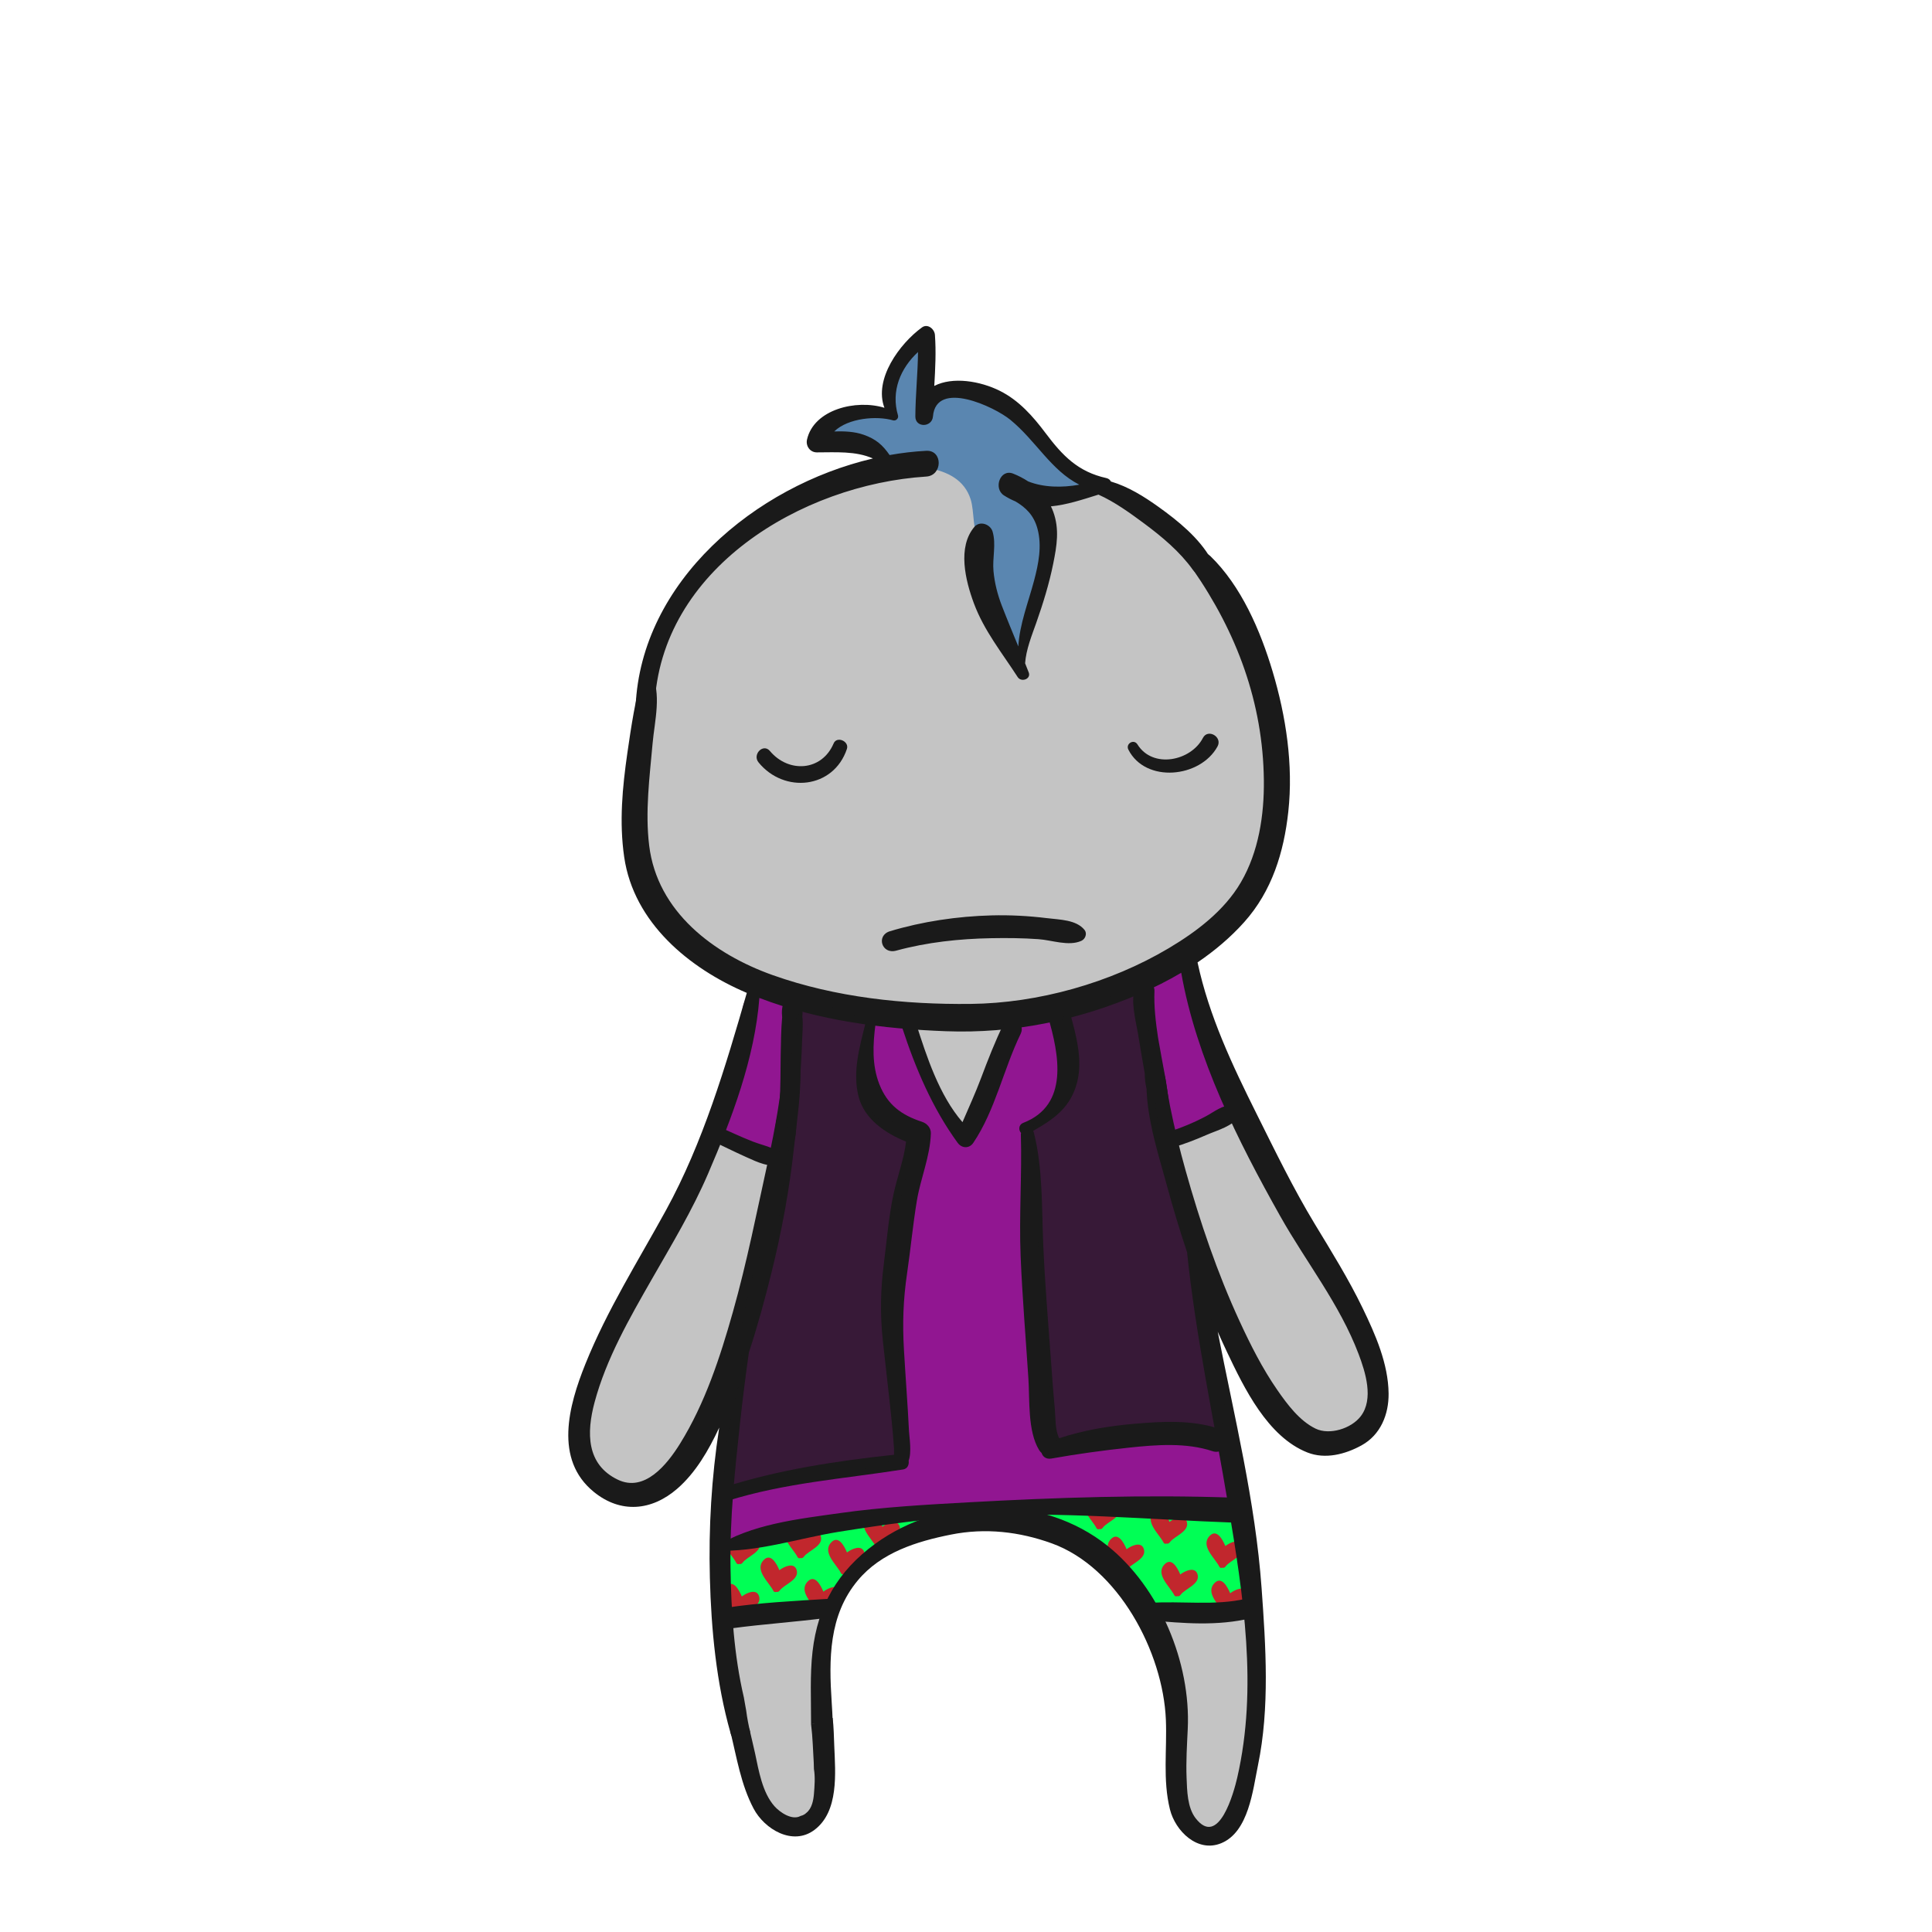<!DOCTYPE svg PUBLIC "-//W3C//DTD SVG 1.1//EN" "http://www.w3.org/Graphics/SVG/1.1/DTD/svg11.dtd"><svg version="1.1" id="Layer_1" xmlns="http://www.w3.org/2000/svg" xmlns:xlink="http://www.w3.org/1999/xlink" x="0px" y="0px" width="600px" height="600px" viewBox="0 0 600 600" enable-background="new 0 0 600 600" xml:space="preserve">
<path fill="#c4c4c4" d="M423.801,420.873c-3.123-7.451-7.406-14.242-11.883-20.92c-0.45-5.402-4.109-10.451-6.722-15.02
	c-3.103-5.428-6.061-10.932-9.16-16.355c-2.008-3.512-4.122-7.002-6.369-10.406c-0.726-1.404-1.466-2.801-2.231-4.188
	c-0.639-1.156-1.3-2.305-1.977-3.447c-1.476-7.727-4.284-15.164-7.242-22.449c-3.982-9.816-7.964-19.648-12.066-29.413
	c-0.281-0.67-0.655-1.23-1.091-1.694c8.987-5.386,17.46-11.864,24.782-19.078c1.072-1.056,2.045-2.162,2.967-3.292
	c0.111-0.267,0.226-0.531,0.325-0.807c1.227-3.325,2.337-6.708,3.101-10.173c1.571-7.154,2.25-14.434,2.172-21.758
	c-0.084-7.896-0.628-15.782-1.226-23.665c-1.823-4.474-4.151-8.715-7.062-12.489c-0.062-0.276-0.123-0.554-0.186-0.827
	c-1.564-7.039-4.754-13.344-9.145-19.003c-0.056-0.071-0.117-0.137-0.172-0.208c-2.382-8.318-10.63-14.582-16.632-20.457
	c-7.003-6.855-13.012-12.084-22.597-14.933c-4.52-1.344-9.216-2.105-13.947-2.625c-6.475-2.355-13.062-4.392-19.86-5.283
	c-6.486-2.721-13.351-4.15-20.609-2.809c-5.467,1.01-9.317,4.636-13.401,7.917c-0.292,0.096-0.584,0.192-0.875,0.289
	c-17.29,3.257-32.859,9.624-46.644,21.301c-6.962,5.897-12.92,13.156-17.393,21.1c-3.657,6.496-5.297,12.704-4.642,19.477
	c-1.574,4.415-2.755,9.008-3.465,13.748c-0.814,5.435-1.266,10.739-0.802,16.22c0.108,1.279,0.242,2.556,0.386,3.832
	c-1.83,1.036-3.233,2.718-3.632,5.045c-0.43,2.508-0.475,5.374,0.213,7.876c0.152,0.553,0.367,1.036,0.607,1.492
	c1.43,9.652,4.692,18.406,11.236,26.507c7.347,9.096,18.076,14.842,28.69,19.21c0.029,0.012,0.059,0.021,0.088,0.034
	c-1.368,0.86-2.382,2.319-2.494,4.378c-1.26,23.15-11.254,45.09-21.069,65.748c-3.721,7.83-7.92,15.43-11.858,23.164
	c-4.726,5.562-9.113,12.045-11.521,18.898c-0.37,1.057-0.744,2.119-1.105,3.189c-1.89,2.854-3.418,5.809-4.408,8.906
	c-4.625,10.516-7.223,23.104,0.622,31.096c5.346,5.445,14.127,4.84,20.079,0.922c6.616-4.354,10.705-11.771,14.03-18.732
	c3.462-7.25,6.529-14.717,9.364-22.326c-0.266,4.227-0.333,8.461-0.304,12.701c-0.825,0.812-1.383,1.956-1.44,3.434
	c-0.021,0.555-0.054,1.106-0.089,1.66c-1.322,1.071-2.226,2.727-2.209,4.34c0.041,3.852,0.214,7.693,1.275,11.414
	c0.036,0.125,0.092,0.229,0.134,0.346c-1.11,8.152-1.98,16.33-2.131,24.566c-0.069,3.785-0.267,10.729,1.221,16.338
	c-0.004,2.68,0.061,5.361,0.214,8.039c-2.464,23.736,0.102,50.547,17.639,66.23c4.001,2.695,11.005,0.191,11.8-4.799
	c1.661-10.43,1.964-20.826,1.845-31.367c-0.104-9.206-0.607-18.639,0.803-27.771c1.703-11.031,9.644-18.137,17.381-25.342
	c4.017-1.4,8.021-2.859,12.045-4.232c8.378-1.752,16.831-2.855,25.435-2.727c8.824,0.133,17.578,1.938,25.438,5.922
	c2.105,3.946,4.421,7.826,7.822,11.338c4.146,4.283,8.866,7.029,12.71,10.969c2.49,6.656,3.105,13.746,3.396,20.898
	c0.011,0.025,0.021,0.051,0.031,0.076c2.307,6.102,2.979,12.654,3.536,19.111c0.618,7.158,0.756,14.504,2.789,21.449
	c0.697,2.391,1.55,4.764,2.753,6.949c4.089,2.664,10.11,0.869,11.726-4.354c5.771-18.686,7.737-37.979,7.438-57.504
	c-0.301-19.527-4.116-38.236-7.354-57.389c-2.857-16.92-4.251-34.367-7.313-51.297c1.521,3.188,3.157,6.314,4.947,9.377
	c2.388,4.08,4.561,9.1,7.975,12.58l0.041,0.062c0.067,0.867,0.29,1.764,0.712,2.676c0.535,1.156,1.127,2.27,1.745,3.361
	c1.65,3.66,4.318,7.914,7.593,11.631c0.331,0.527,0.67,1.156,0.698,1.443c0.433,4.371,4.512,6.305,7.824,5.709
	c4.146,2.297,8.594,3.025,12.854,0.865c1.464-0.549,2.82-1.479,3.841-2.801C428.681,436.451,426.613,427.584,423.801,420.873z
	 M360.48,346.246c-0.004-0.553,0.016-1.105,0.002-1.658c0.062,0.049,0.134,0.082,0.196,0.127c0.034,0.525,0.095,1.059,0.163,1.596
	C360.725,346.285,360.601,346.27,360.48,346.246z M367.413,367.807c-0.74-1.881-1.55-3.738-2.396-5.586
	c0.257,0.266,0.506,0.533,0.747,0.807c0.543,1.488,1.104,2.973,1.688,4.441C367.436,367.582,367.428,367.695,367.413,367.807z"></path>

<path fill="#5a86b0" d="M336.798,148.182c-2.37-3.19-6.803-4.744-9.965-7.349c-4.344-3.574-8.904-9.192-13.333-12.667
	c-7.812-6.127-18.654-9.267-26.37-0.045c-0.659,0.787-0.739-0.156-0.796,0.878c-0.253,0.322-0.251-0.336-0.5,0
	c-0.521-6.82,0.245-10.679,2.305-17.286c1.543-4.946-5.78-6.706-7.594-2.094c-2.7,6.868-4.809,13.437-4.34,20.013
	c-5.91-2.125-12.258-2.431-17.217,2.035c-2.265,2.04-0.463,5.896,2.433,5.874c6.916-0.055,12.91,2.286,18.38,6.41
	c1.473,1.11,4.102,0.979,5.591,0c0.059-0.039,0.104-0.079,0.16-0.118c0.837,0.305-1.155,1.499-0.218,1.166
	c0.487-0.173,2.364,0.576,2.833,0.333c6.183,1.088,11.365,3.754,13.271,9.718c1.229,3.841,0.469,9.946,2.939,13.411
	c-0.175,3.195-0.46,6.401-0.373,9.591c0.194,7.118,4.984,13.901,7.438,20.446c1.972,5.26,9.645,3.266,8.465-2.334
	c-1.279-6.071,2.3-11.378,3.64-17.007c1.285-5.404,1.405-11.19-0.381-16.326c-1.27-3.646-2.138-5.314-4.166-8.667
	c0.114,0.014-0.117-0.843,0-0.833c2.166-1,2.037,1.387,2.833-0.167c7.5,0.167,10.775,2.975,14.4-0.61
	C337.291,151.512,337.748,149.462,336.798,148.182z"></path>

<path fill="#00ff55" d="M282.84,470.354c-2.979-0.143-6.059,0.515-9.068,1.736c-2.522,0.256-5.071,0.346-7.707,0.394
	c-4.866,0.088-9.838,1.229-14.631,2.008c-5.414,0.879-11.441,1.371-15.609,5.045c-1.807-0.01-3.608,0.021-5.412,0.178
	c-0.652-0.233-1.368-0.262-2.105,0.043c-0.478,0.232-0.981,0.387-1.511,0.461c-3.232,0.773-3.698,5.248-1.299,6.982
	c-0.534,2.108-0.552,4.387-0.217,6.562c-0.532,0.947-1.023,1.939-1.461,2.992c-1.129,2.717,1.714,6.162,4.52,5.935
	c9.498-0.771,18.474-4.437,28-4.902c1.558-0.076,3.365-1.084,3.649-2.779c0.396-2.358,1.758-4.545,3.418-6.516
	c0.478-0.193,0.947-0.392,1.396-0.584c1.171-0.506,2.128-1.312,3.021-2.211c0.922-0.931,1.331-1.904,1.546-3.041
	c1.609-1.363,3.339-2.609,5.185-3.607c2.993-0.967,6.008-1.881,9.122-2.512C287.303,475.799,286.244,470.516,282.84,470.354z"></path>
<path fill="#00ff55" d="M384.902,483.518c-0.207-0.87-0.527,0.67-0.277-4.205c-0.347-2.41,0-0.938-0.125-2.125
	c0.562-2.562-1.095-7.02-3.66-7c-14.504,0.115-28.975-5.334-43.504-2.327c-0.414,0.086-0.782,0.262-1.11,0.487
	c-1.117-0.229-2.328-0.28-3.341-0.422c-0.307-0.043-0.606-0.059-0.91-0.09c-0.023-0.004-0.047-0.01-0.069-0.014
	c-0.025-0.004-0.047-0.011-0.072-0.013c-2.181-0.209-4.305,0.189-6.487,0.189c-0.002,0-0.345,0-0.345,0v0.012
	c0,0.017-0.033,0.029-0.136,0.045c-0.988,0.164-0.936,1.519-0.298,2.041c-0.81,0.785-0.849,2.439,0.315,2.968
	c9.705,4.395,21.246,8.303,26.521,18.161c5.604,10.478,18.776,10.582,29.427,10.021c1.042-0.057,1.913-0.404,2.597-0.953
	c1.681,0.512,3.715-0.533,3.916-2.793C387.77,492.691,385.997,488.137,384.902,483.518z"></path>

<path fill="#C1272D" d="M371.857,488.777c-0.799-2.223-3.643-1.064-5.317,0.188c-0.909-2.188-2.703-5.344-4.823-3.197
	c-3.08,3.119,1.586,6.887,2.96,9.619c0.206,0.408,0.596,0.453,0.911,0.307c0.351,0.109,0.758,0.008,1.045-0.396
	C368.04,493.332,372.985,491.918,371.857,488.777z"></path>
<path fill="#C1272D" d="M355.19,480.945c-0.799-2.223-3.643-1.064-5.317,0.188c-0.909-2.189-2.703-5.344-4.823-3.197
	c-3.08,3.117,1.586,6.885,2.96,9.617c0.206,0.41,0.594,0.455,0.911,0.309c0.349,0.109,0.758,0.006,1.045-0.396
	C351.373,485.5,356.318,484.086,355.19,480.945z"></path>
<path fill="#C1272D" d="M368.524,472.445c-0.799-2.223-3.643-1.064-5.317,0.188c-0.909-2.189-2.703-5.344-4.823-3.197
	c-3.08,3.117,1.586,6.885,2.96,9.617c0.206,0.41,0.594,0.455,0.911,0.309c0.349,0.109,0.758,0.006,1.045-0.396
	C364.707,477,369.652,475.586,368.524,472.445z"></path>
<path fill="#C1272D" d="M385.857,479.945c-0.799-2.223-3.643-1.064-5.317,0.188c-0.909-2.189-2.703-5.344-4.823-3.197
	c-3.08,3.117,1.586,6.885,2.96,9.617c0.206,0.41,0.596,0.455,0.911,0.309c0.351,0.109,0.758,0.006,1.045-0.396
	C382.04,484.5,386.985,483.086,385.857,479.945z"></path>
<path fill="#C1272D" d="M387.357,494.611c-0.799-2.223-3.643-1.064-5.317,0.188c-0.909-2.188-2.703-5.344-4.823-3.197
	c-3.08,3.119,1.586,6.887,2.96,9.619c0.206,0.408,0.596,0.453,0.911,0.307c0.351,0.109,0.758,0.008,1.045-0.396
	C383.54,499.166,388.485,497.752,387.357,494.611z"></path>
<path fill="#C1272D" d="M347.69,467.945c-0.799-2.223-3.643-1.064-5.317,0.188c-0.355-0.855-0.848-1.855-1.44-2.633
	c-1.282,0-2.565,0-3.85,0c-2.064,2.998,2.135,6.482,3.427,9.053c0.206,0.41,0.594,0.455,0.911,0.309
	c0.349,0.109,0.758,0.006,1.045-0.396C343.873,472.5,348.818,471.086,347.69,467.945z"></path>
<path fill="#C1272D" d="M279.357,473.945c-0.797-2.223-3.641-1.064-5.317,0.188c-0.909-2.189-2.703-5.344-4.823-3.197
	c-3.08,3.117,1.586,6.885,2.96,9.617c0.206,0.41,0.594,0.455,0.911,0.309c0.349,0.109,0.758,0.006,1.045-0.396
	C275.54,478.5,280.485,477.086,279.357,473.945z"></path>
<path fill="#C1272D" d="M268.357,481.943c-0.797-2.223-3.641-1.064-5.317,0.188c-0.909-2.188-2.703-5.344-4.823-3.197
	c-3.08,3.119,1.586,6.887,2.96,9.619c0.206,0.408,0.594,0.453,0.911,0.307c0.349,0.109,0.758,0.008,1.045-0.396
	C264.54,486.498,269.485,485.084,268.357,481.943z"></path>
<path fill="#C1272D" d="M254.857,476.945c-0.797-2.223-3.641-1.064-5.317,0.188c-0.909-2.189-2.703-5.344-4.823-3.197
	c-3.08,3.117,1.586,6.885,2.96,9.617c0.206,0.41,0.594,0.455,0.911,0.309c0.349,0.109,0.758,0.006,1.045-0.396
	C251.04,481.5,255.985,480.086,254.857,476.945z"></path>
<path fill="#C1272D" d="M235.857,478.777c-0.797-2.223-3.641-1.064-5.317,0.188c-0.278-0.67-0.646-1.421-1.075-2.091
	c-1.608,0.763-3.057,1.685-4.507,2.605c0.739,2.1,2.863,4.204,3.719,5.907c0.206,0.408,0.594,0.453,0.911,0.307
	c0.349,0.109,0.758,0.008,1.045-0.396C232.04,483.332,236.985,481.918,235.857,478.777z"></path>
<path fill="#C1272D" d="M247.357,487.445c-0.797-2.223-3.641-1.064-5.317,0.188c-0.909-2.189-2.703-5.344-4.823-3.197
	c-3.08,3.117,1.586,6.885,2.96,9.617c0.206,0.41,0.594,0.455,0.911,0.309c0.349,0.109,0.758,0.006,1.045-0.396
	C243.54,492,248.485,490.586,247.357,487.445z"></path>
<path fill="#C1272D" d="M261.023,494.111c-0.797-2.223-3.641-1.064-5.317,0.188c-0.909-2.189-2.703-5.344-4.823-3.197
	c-3.08,3.117,1.586,6.885,2.96,9.617c0.206,0.41,0.594,0.455,0.911,0.309c0.349,0.109,0.758,0.006,1.045-0.396
	C257.206,498.666,262.151,497.252,261.023,494.111z"></path>
<path fill="#C1272D" d="M235.691,495.611c-0.797-2.223-3.641-1.064-5.317,0.188c-0.909-2.189-2.703-5.344-4.823-3.197
	c-3.08,3.117,1.586,6.885,2.96,9.617c0.206,0.41,0.594,0.455,0.911,0.309c0.349,0.109,0.758,0.006,1.045-0.396
	C231.874,500.166,236.819,498.752,235.691,495.611z"></path>

<path fill="#911691" d="M382.632,457.322c-0.164-0.25-0.313-0.502-0.469-0.752c1.394-1.848,1.932-4.223,0.854-6.824
	c-0.919-2.221-1.898-4.43-2.894-6.637c-0.085-6.662-1.612-14.125-4.146-20.684c-0.168-0.643-0.326-1.287-0.522-1.924
	c-0.216-0.701-0.572-1.234-1-1.648c-0.443-0.941-0.91-1.854-1.396-2.73c-0.009-0.084-0.021-0.168-0.026-0.252
	c-0.188-1.908-0.424-3.816-0.676-5.723c0.022-4.271-0.899-9.076-1.878-13.08c-1.51-10.771-4.306-21.627-7.834-31.941
	c-0.007-0.162-0.016-0.322-0.021-0.484c-0.11-2.99-0.057-6.037,0.024-9.104c1.312-0.105,2.607-0.719,3.696-2.029
	c2.969-3.574,9.188-5.455,13.116-8.02c3.418-2.229,3.299-7.424-0.323-9.152c0.239-3.994-1.795-8.771-2.769-12.304
	c-1.119-4.062-2.996-8.304-5.523-11.847c-0.478-3.338-1.163-6.625-2.622-9.459c-1.522-2.958-4.769-2.733-6.729-0.979
	c-3.157-0.936-5.496-0.249-9.371,3.251c-0.093,0.308-0.125-0.625-1.5,1.25c-2.75,2-6.454,3.129-7.875,4.375
	c-5.375,2.125-6.232,1.653-11.792,3.979c-0.356,0.147-8.891,0.838-9.208,1.021c-6.522-1.062-4.305-0.062-7.124,6.999
	c-1.737,4.352-3.443,10.043-4.875,14.5c-0.668,2.08-1.372,2.769-2.25,4.625c-0.052,0.072-0.2,2.299-0.25,2.375
	c-2.021,3.104-3.337,4.751-4.629,8.468c-1.176,0.004-2.438,0.39-3.597,0.423c-0.12,0.004-0.241,0-0.361,0.002
	c-3.539-8.141-7.337-16.72-12.306-24.199c-1.9-4.049-3.987-8.086-7.146-11.186c-0.952-0.934-1.985-1.279-2.954-1.23
	c-1.699-0.729-3.564-1.146-5.416-1.562c-6.125-1.379-12.588-1.376-18.768-2.531c-1.669-0.574-3.422-0.968-5.29-1.354
	c-0.424-0.146-0.832-0.244-1.23-0.318c-1.502-2.104-3.479-3.834-6.12-4.913c-2.628-1.074-5.321,0.764-6.777,2.758
	c-2.897,3.969-2.465,8.274-1.534,12.61c-1.426,6.25-2.699,12.541-4.019,18.813c-0.652,0.752-1.059,1.779-1.022,3.104
	c-0.135,1.076-0.246,2.141-0.32,3.213c-1.348,1.355-2.045,3.482-1.049,5.408c1.623,3.139,5.153,5.229,9.055,6.729
	c2.236,2.75,6.031,4.023,9.249,3.277c-0.028,0.24-0.056,0.48-0.085,0.719c-1.596,8.604-3.799,17.104-4.156,25.898
	c-1.291,4.893-2.709,9.742-3.599,14.699c-1.566,8.719-3.367,17.395-4.897,26.119c-1.636,9.324-2.3,18.803-3.633,28.164
	c-1.612,2.307-2.036,5.408-1.37,8.113c-0.547,2.729-1.193,5.439-1.982,8.129c-1.797,6.131,7.927,10.514,10.509,4.432
	c0.147-0.35,0.275-0.699,0.416-1.047c4.439-1.193,9.32-0.826,13.786-2.312c0.808-0.268,1.502-0.676,2.085-1.18
	c14.479-1.438,28.886-3.402,43.399-4.727c1.829-0.166,3.656-0.324,5.482-0.486c8.479-0.037,17.03-1.197,25.701-1.379
	c8.201-0.176,16.354,1.209,24.54,1.49c9.041,0.312,18.083-0.012,27.125,0.021C381.661,468.307,385.694,462.01,382.632,457.322z"></path>

<path fill="rgba(26,26,26,0.5)"  d="M380.666,439c-1.588-12.568-3.653-25.121-6.02-37.568
	c-2.431-12.787-5.257-26.231-11.288-37.865c-0.544-1.049-1.229-1.791-1.989-2.274c-0.492-3.226-0.991-6.449-1.487-9.674
	c-1.99-12.95-1.543-26.207-4.479-39.013c-0.689-3.006-3.735-4.106-6.457-3.666c-6.27,1.017-17.9,1.61-19.73,9.604
	c-0.938,4.094-0.316,8.704-0.432,12.87c-0.068,2.524,0.461,5.144,0.518,7.685c0.041,1.81-0.063,3.613-0.167,5.42
	c-2.774,2.174-5.791,3.86-8.859,5.592c-2.412,1.359-3.21,4.598-1.825,6.961c0.146,0.248,0.313,0.457,0.482,0.666
	c0.628,1.281,1.828,2.246,3.598,2.334c-0.748,0.992-1.163,2.254-0.929,3.602c0.265,1.51,0.488,2.992,0.616,4.475
	c-0.024,0.556-0.05,1.109-0.072,1.664c-0.323,0.621-0.521,1.345-0.503,2.191c0.263,11.611,1.669,22.857,3.132,34.375
	c0.744,5.875,1.3,11.752,1.334,17.676c0.031,5.4-0.828,10.57-1.17,15.869c-0.904,2.75,0.154,6.353,3.475,7.267
	c0.155,0.043,0.311,0.086,0.465,0.129c1.774,0.487,3.523,0.03,4.867-1.041c12.15-4.097,24.747-2.498,37.284-4.164
	c0.186,0.217,0.353,0.448,0.548,0.655C374.448,446.055,381.249,443.619,380.666,439z"></path>
<path fill="rgba(26,26,26,0.5)"  d="M282.775,356.775c0.743-4.58-1.814-7.965-6.436-8.449
	c-4.867-0.51-5.414-1.637-6.27-6.393c-0.788-4.388-0.643-8.996-0.778-13.435c-0.04-1.291-0.452-2.415-1.103-3.347
	c1.08-0.866,1.802-2.112,1.65-3.653c-0.091-0.931-0.209-1.856-0.359-2.778c-0.334-2.052-2.679-3.574-4.641-3.533
	c-1.6,0.033-4.018-1.701-5.633-2.197c-2.306-0.707-4.852-0.338-6.863,0.896c-2.12-0.507-4.457,0.424-5.085,2.891
	c-0.007,0.031-0.015,0.062-0.023,0.093c-0.352,1.383-0.023,2.685,0.779,3.713c-0.271,1.158-0.471,2.368-0.72,3.608
	c-4.813,8.037-3.797,18.752-2.371,27.716c0.097,0.61,0.266,1.155,0.481,1.651c-0.474,3-0.982,5.992-1.45,8.972
	c-0.906,5.774-1.658,11.577-2.042,17.413c-4.051,4.812-6.446,10.343-8.295,16.65c-1.051,3.584-1.776,7.156-2.367,10.84
	c-0.725,4.517-2.341,9.128-0.884,13.628c0.142,0.438,0.325,0.846,0.525,1.237c-0.512,2.597-0.999,5.199-1.509,7.799
	c-1.662,8.472-4.405,16.431-3.761,24.994c-0.396,0.938-0.735,1.886-0.502,1.525c-1.874,2.881,1.191,6.188,4.212,5.479
	c5.596-1.311,11.009-3.258,16.455-5.084c0.465,0.201,0.979,0.354,1.554,0.425c4.296,0.534,8.472,0.35,12.777-0.048
	c4.132-0.381,8.98-0.7,12.499-3.141c0.28-0.195,0.527-0.404,0.758-0.619c1.761,0.74,3.829,0.588,5.223-0.873
	c2.586-2.711,1.643-5.194,0.646-8.481c-0.287-0.945-0.581-1.89-0.876-2.832c0.038-0.088,0.086-0.16,0.121-0.248
	c2.65-6.621,1.521-15.185,0.419-22.051c-1.142-7.117-2.929-14.14-4.529-21.164c0.298-1.474,0.603-2.941,0.905-4.408
	C277.81,381.318,280.771,369.129,282.775,356.775z"></path>

<g>
	<path fill="#1A1A1A" d="M423.163,406.209c-4.354-8.998-9.647-17.508-14.821-26.045c-6.675-11.016-12.323-22.676-18.068-34.195
		c-7.579-15.195-14.788-30.41-18.365-47.083c5.307-3.607,10.229-7.754,14.488-12.512c8.616-9.622,12.323-21.681,13.7-34.318
		c1.584-14.538-0.715-29.608-4.881-43.54c-3.786-12.662-9.725-26.516-19.356-35.847c-2.726-2.64-7.691,0.871-5.398,4.166
		c13.619,19.575,21.781,41.418,22.042,65.493c0.116,10.798-1.616,22.225-7.124,31.662c-5.175,8.865-13.824,15.376-22.499,20.53
		c-18.053,10.727-40.441,17.032-61.447,17.256c-20.624,0.221-41.908-2.006-61.425-8.931c-18.381-6.521-35.912-19.696-38.407-40.287
		c-1.278-10.546,0.13-21.12,1.06-31.621c0.625-7.068,2.922-15.557-0.481-22.065c-0.591-1.13-2.3-0.809-2.627,0.343
		c-2.232,7.844-3.524,16.325-4.705,24.51c-1.56,10.814-2.579,21.583-0.999,32.452c2.96,20.365,20.157,34.565,38.075,42.176
		c-6.567,22.816-13.621,46.576-25.089,67.484c-8.674,15.812-18.322,31.035-25.067,47.836c-5.168,12.873-9.756,29.578,2.661,39.662
		c8.357,6.789,17.976,5.875,25.903-1.01c5.7-4.947,9.731-11.91,13.024-18.959c-2.392,15.482-3.315,31.02-2.899,46.678
		c0.427,16.064,1.99,32.576,6.394,48.08c0.088,0.309,0.186,0.621,0.278,0.934c1.946-0.383,3.894-0.744,5.847-1.092
		c-0.515-2.232-0.962-4.475-1.241-6.73c-0.137-0.668-0.257-1.355-0.367-2.047c-0.128-0.67-0.249-1.346-0.354-2.025
		c-3.084-13.184-3.937-26.875-4.151-40.367c-0.245-15.398,1.384-30.393,3.051-45.684c0.769-7.051,1.672-14.066,2.654-21.068
		c2.686-8.141,4.942-16.432,7.002-24.729c3.243-13.061,5.641-26.098,7.072-39.477c0.92-8.596,2.421-17.584,1.795-26.248
		c-0.233-3.229-4.739-3.211-5,0c-0.851,10.479-2.698,20.814-4.953,31.072c-3.44,15.654-6.532,31.389-10.891,46.826
		c-3.961,14.027-8.635,28.33-16.361,40.789c-4.136,6.672-11.081,15.242-19.383,11.244c-9.81-4.725-9.703-14.648-7.208-23.992
		c3.624-13.572,10.888-26.197,17.817-38.305c6.196-10.826,12.52-21.279,17.458-32.762c7.374-17.148,14.464-35.773,15.913-54.537
		c18.371,7.039,38.378,9.604,57.929,10.332c20.947,0.779,41.149-3.383,60.372-11.703c4.333-1.875,8.605-4.021,12.712-6.454
		c4.708,26.616,17.62,52.239,30.732,75.567c8.06,14.34,18.437,27.264,24.331,42.795c2.127,5.604,4.82,14.037,0.649,19.414
		c-2.971,3.828-9.704,5.881-13.994,3.797c-4.979-2.42-8.774-7.521-11.845-11.947c-4.644-6.691-8.348-14.037-11.753-21.416
		c-6.929-15.02-12.276-30.824-16.742-46.734c-1.86-6.627-3.509-13.32-4.851-20.072c-0.531-2.67-0.986-5.354-1.355-8.051
		c-0.29-2.113-1.438-4.203-1.895-6.328c-0.356-1.662-3.039-1.691-3.375,0c-2.537,12.783,2.379,26.979,5.718,39.299
		c1.858,6.855,3.914,13.68,6.184,20.432c2.729,26.465,8.467,52.533,12.82,78.762c4.628,27.883,9.206,56.408,2.769,84.443
		c-1.034,4.504-5.738,21.914-12.935,12.596c-2.579-3.34-2.64-8.588-2.798-12.59c-0.199-5.041,0.126-10.102,0.363-15.133
		c0.976-20.656-8.709-43.875-24.867-56.836c-20.366-16.336-51.502-15.779-72.273-0.607c-11.505,8.402-17.736,19.145-19.38,33.361
		c-0.845,7.305-0.447,14.984-0.459,22.598c2.242-0.23,4.486-0.436,6.729-0.592c-0.076-2.055-0.188-4.109-0.323-6.158
		c-0.882-13.418-0.973-27.004,8.108-37.893c7.24-8.68,18.27-12.104,28.976-14.236c10.63-2.117,21.176-0.918,31.281,2.738
		c20.622,7.461,34.548,33.715,35.415,54.77c0.384,9.297-1.01,18.672,1.259,27.828c1.666,6.721,8.573,13.586,15.977,10.496
		c8.469-3.535,9.771-16.455,11.369-24.191c3.69-17.863,2.419-36.975,1.12-55.023c-1.938-26.941-8.469-53.164-13.624-79.623
		c0.935,2.117,1.896,4.223,2.887,6.312c5.307,11.189,12.634,26.344,24.966,31.203c5.557,2.189,11.771,0.566,16.828-2.223
		c5.909-3.26,8.457-9.617,8.388-16.096C431.141,423.492,427.124,414.395,423.163,406.209z"></path>
	<path fill="#1A1A1A" d="M259.09,542.25c-0.115-2.881-0.161-5.869-0.5-8.75c-1.932,0.396-4.771,1.654-6.706,1.951
		c0.531,4.338,0.581,8.049,0.831,11.924c0.034,0.531,0.054,1.225,0.056,2.006c0.435,2.518,0.191,5.445,0.009,7.703
		c-0.161,1.986-0.639,4.543-2.324,5.883c-0.469,0.479-1.115,0.82-1.802,0.982c-2.66,1.51-6.459-1.125-8.111-2.979
		c-3.825-4.291-4.924-11.176-6.068-16.531c-0.54-2.527-1.193-5.057-1.756-7.598c-1.612-0.342-4.28,0.416-5.899,0.92
		c1.993,8.107,3.265,16.42,7.205,23.895c3.387,6.426,12.128,11.682,18.86,6.672C260.585,562.598,259.422,550.533,259.09,542.25z"></path>
</g>

<path fill="#1A1A1A" d="M373.573,229.176c-3.676,7.143-15.558,9.681-20.33,2.004c-1.112-1.788-3.757-0.221-2.809,1.641
	c5.354,10.484,22.339,8.768,27.672-0.996C379.734,228.845,375.117,226.175,373.573,229.176z"></path>
<path fill="#1A1A1A" d="M258.897,230.865c-3.672,8.664-13.986,9.291-19.79,2.368c-2.083-2.485-5.545,1.068-3.535,3.535
	c7.958,9.773,23.3,8.181,27.438-4.169C263.812,230.203,259.896,228.51,258.897,230.865z"></path>

<path fill="#1A1A1A" d="M376.087,173.634c-3.665-6.552-10.222-11.868-16.225-16.166c-4.609-3.3-9.479-6.335-14.862-7.933
	c-0.252-0.503-0.707-0.906-1.39-1.058c-8.842-1.963-13.627-6.955-18.876-13.944c-3.96-5.272-8.264-10.171-14.234-13.159
	c-6.083-3.043-14.66-4.476-20.348-1.519c0.3-5.286,0.588-10.572,0.2-15.855c-0.134-1.819-2.25-3.607-4.031-2.313
	c-6.917,5.026-15.023,16.075-11.651,24.955c-8.818-2.699-21.91,0.508-24.041,9.853c-0.454,1.99,0.923,3.995,3.044,3.997
	c5.708,0.004,12.087-0.492,17.417,1.895c-36.623,8.547-72.007,38.289-73.688,76.948c-0.165,3.788,5.719,3.775,5.875,0
	c1.758-42.635,45.676-68.868,84.396-71.333c5.112-0.326,5.17-8.265,0-8c-3.771,0.193-7.581,0.639-11.395,1.317
	c-2.138-3.092-4.212-4.952-8.075-6.307c-2.884-1.01-6.013-1.112-9.118-1.028c4.353-4.21,13.245-4.901,18.255-3.443
	c0.908,0.264,1.807-0.629,1.539-1.539c-2.223-7.553,0.771-14.639,6.22-19.674c-0.064,6.672-0.79,13.324-0.828,20.006
	c-0.021,3.574,5.182,3.464,5.471,0c0.959-11.521,19.095-3.014,24.031,1.041c8.021,6.588,12.611,15.677,21.42,20.149
	c-5.323,0.972-11.11,0.886-15.889-1.019c-1.462-0.96-3.028-1.768-4.646-2.411c-4.058-1.613-6.242,4.616-2.854,6.772
	c1.192,0.759,2.382,1.369,3.567,1.862c3.231,1.913,5.685,4.272,6.82,8.443c1.456,5.343,0.332,10.94-1.049,16.15
	c-1.76,6.645-4.491,13.501-4.896,20.437c-1.729-4.212-3.482-8.412-5.121-12.658c-1.33-3.449-2.251-7.061-2.589-10.743
	c-0.376-4.098,0.888-8.278-0.275-12.253c-0.667-2.279-3.935-3.49-5.641-1.49c-5.364,6.291-2.79,16.68-0.186,23.709
	c3.177,8.571,8.729,15.374,13.62,22.957c1.1,1.706,4.222,0.624,3.427-1.445c-0.365-0.952-0.748-1.896-1.125-2.844
	c0.311-4.325,2.071-8.606,3.487-12.624c2.095-5.943,4-12.126,5.243-18.305c1.111-5.523,1.998-10.687,0.003-16.145
	c-0.21-0.573-0.455-1.125-0.721-1.664c4.882-0.45,9.777-2.083,14.77-3.641c5.027,2.241,9.878,5.765,14.186,8.958
	c5.564,4.124,11.045,8.721,15.114,14.365C372.862,180.296,378.186,177.386,376.087,173.634z"></path>

<path fill="#1A1A1A" d="M256.84,496.562c-10.521,0.652-20.943,1.164-31.38,2.744c-4.239,0.641-2.392,6.951,1.761,6.389
	c9.842-1.336,19.767-1.961,29.62-3.258C260.477,501.959,260.708,496.324,256.84,496.562z"></path>
<path fill="#1A1A1A" d="M387.009,496.486c-9.776,2.291-20.21,0.604-30.169,1.326c-3.479,0.252-3.443,5.072,0,5.375
	c10.78,0.951,21.175,1.879,31.831-0.674C392.592,501.574,390.928,495.568,387.009,496.486z"></path>

<path fill="#1A1A1A" d="M336.822,288.812c-2.555-3.183-7.583-3.173-11.734-3.681c-5.672-0.694-11.432-0.998-17.158-0.848
	c-10.635,0.281-21.51,1.893-31.554,4.922c-4.365,1.317-2.568,7.252,1.928,6.028c9.609-2.615,19.574-3.691,29.625-3.869
	c4.866-0.085,9.7-0.043,14.555,0.302c4.257,0.303,9.353,2.279,13.308,0.537C337.111,291.623,337.679,289.879,336.822,288.812z"></path>

<path fill="#1A1A1A" d="M383.34,465.125c-27.6-0.998-55.169-0.076-82.732,1.443c-13.215,0.729-26.644,1.487-39.751,3.338
	c-12.703,1.793-27.857,3.424-38.799,10.608c-0.472,0.31-0.285,1.021,0.284,1.048c12.646,0.573,25.742-3.863,38.178-5.849
	c14.006-2.235,27.766-4.192,41.947-4.93c26.947-1.398,53.944,1.117,80.875,2.09C388.34,473.057,388.322,465.305,383.34,465.125z"></path>
<path fill="#1A1A1A" d="M284.741,372.885c1.181-7.098,4.098-13.594,4.349-20.885c0.06-1.717-1.198-3.109-2.753-3.615
	c-6.393-2.084-10.714-5.281-13.212-11.576c-2.4-6.047-2.043-12.513-1.223-18.809c0.231-1.771-2.651-2.09-3.069-0.415
	c-1.86,7.472-4.191,15.478-2.146,23.13c1.843,6.898,8.324,11.254,14.701,13.824c-0.666,5.568-2.721,10.855-3.904,16.346
	c-1.52,7.049-2.076,14.457-2.999,21.609c-1.063,8.234-1.165,15.781-0.301,23.955c0.832,7.858,1.802,15.705,2.606,23.567
	c0.335,3.273,0.652,6.552,0.857,9.837c0.035,0.561-0.019,1.268-0.006,1.94c-17.785,1.896-35.848,4.644-52.883,10.096
	c-2.675,0.857-1.538,5.068,1.163,4.22c17.895-5.621,36.168-6.853,54.567-9.759c1.375-0.219,1.886-1.522,1.701-2.717
	c1.012-2.653,0.194-7.471,0.118-9.024c-0.418-8.439-1.078-16.867-1.57-25.304c-0.486-8.338-0.25-15.616,0.976-23.938
	C282.814,387.887,283.501,380.344,284.741,372.885z"></path>
<path fill="#1A1A1A" d="M378.46,443.678c-8.356-2.787-17.731-2.248-26.37-1.489c-7.858,0.688-15.65,1.979-23.126,4.469
	c-1.354-2.474-1.129-6.498-1.391-9.238c-0.479-5-0.823-10.004-1.193-15.014c-0.886-12.011-1.884-24.008-2.396-36.041
	c-0.48-11.316-0.104-23.529-2.891-34.554c-0.057-0.223-0.148-0.412-0.258-0.584c5.949-3.438,10.879-6.627,13.252-13.643
	c2.561-7.564,0.136-16.139-1.935-23.498c-1.198-4.261-7.869-2.438-6.629,1.828c3.349,11.518,6.554,27.227-7.685,32.779
	c-1.587,0.617-1.549,2.281-0.744,3.154c-0.036,0.159-0.06,0.327-0.055,0.512c0.365,12.563-0.588,25.146-0.073,37.742
	c0.521,12.7,1.595,25.374,2.416,38.059c0.433,6.666-0.264,16.272,3.324,22.17c0.227,0.373,0.492,0.658,0.771,0.904
	c0.334,1.129,1.425,2.024,3.04,1.735c7.989-1.428,16.118-2.539,24.188-3.397c8.384-0.894,17.696-1.613,25.823,1.098
	C380.98,452.154,382.872,445.15,378.46,443.678z"></path>
<path fill="#1A1A1A" d="M249.177,315.725c0.152-2.162,0.323-4.373-0.557-6.266c-0.496-1.066-1.892-1.203-2.822-0.738
	c-0.843,0.42-1.411,1.004-1.806,1.688c-0.168,0.146-0.322,0.318-0.434,0.551c-0.753,1.557-0.833,3.25-0.657,4.986
	c-0.339,3.861-0.381,7.803-0.454,11.671c-0.092,4.935,0.015,9.927-0.366,14.846c-0.361,4.655-3.012,10.2-0.362,14.485
	c0.652,1.055,2.045,1.211,2.945,0.379c3.039-2.812,2.62-7.084,2.552-10.979c-0.041-2.312,0.193-4.617,0.483-6.921
	c0.362-0.321,0.613-0.797,0.64-1.428c0.207-4.897,0.618-9.784,0.753-14.687C249.153,321.133,249.473,318.292,249.177,315.725z"></path>
<path fill="#1A1A1A" d="M359.791,323.088c-0.049-0.293-0.106-0.582-0.156-0.875c-0.724-4.82-1.299-9.641-1.106-14.463
	c0.023-0.624-0.144-1.132-0.426-1.531c-0.005-0.406-0.015-0.812-0.013-1.219c0.014-3.551-5.616-3.541-5.5,0
	c0.018,0.518,0.06,1.029,0.085,1.545c-1.854,3.469,0.243,11.441,0.66,13.975c0.696,4.238,1.391,8.52,2.171,12.781
	c0.046,1.69,0.118,3.336,0.688,5.016c0.073,0.218,0.217,0.394,0.386,0.533c0.406,1.965,0.838,3.92,1.309,5.857
	c0.704,2.898,5.521,2.332,5.268-0.713C362.571,336.994,360.944,330.01,359.791,323.088z"></path>
<path fill="#1A1A1A" d="M243.489,358.852c-2.633-2.449-6.355-3.043-9.638-4.309c-3.844-1.482-7.56-3.309-11.363-4.893
	c-2.546-1.062-4.379,3.313-1.878,4.455c3.756,1.713,7.432,3.592,11.204,5.27c3.422,1.523,7.204,3.43,10.958,2.193
	C243.884,361.201,244.427,359.725,243.489,358.852z"></path>
<path fill="#1A1A1A" d="M382.84,343.25c-3.029-0.244-5.729,2.029-8.318,3.408c-3.778,2.01-7.768,3.645-11.847,4.932
	c-3.06,0.965-1.786,5.709,1.33,4.822c3.709-1.059,7.269-2.453,10.798-3.996c3.294-1.441,8.017-2.629,9.979-5.779
	C385.749,345.086,384.459,343.381,382.84,343.25z"></path>
<path fill="#1A1A1A" d="M311.695,317.955c-2.683,5.502-4.89,11.189-7.045,16.914c-1.743,4.629-3.795,9.105-5.741,13.631
	c-7.254-8.389-11.136-20.4-14.399-30.598c-0.882-2.754-5.24-1.568-4.339,1.195c4.096,12.575,9.404,25.092,17.242,35.819
	c1.273,1.744,3.601,1.856,4.854,0c6.81-10.082,9.408-22.981,14.718-33.871C318.708,317.512,313.427,314.404,311.695,317.955z"></path>

<path fill="rgba(26,26,26,0.5)"  d="M380.666,439c-1.588-12.568-3.653-25.121-6.02-37.568
	c-2.431-12.787-5.257-26.231-11.288-37.865c-0.544-1.049-1.229-1.791-1.989-2.274c-0.492-3.226-0.991-6.449-1.487-9.674
	c-1.99-12.95-1.543-26.207-4.479-39.013c-0.689-3.006-3.735-4.106-6.457-3.666c-6.27,1.017-17.9,1.61-19.73,9.604
	c-0.938,4.094-0.316,8.704-0.432,12.87c-0.068,2.524,0.461,5.144,0.518,7.685c0.041,1.81-0.063,3.613-0.167,5.42
	c-2.774,2.174-5.791,3.86-8.859,5.592c-2.412,1.359-3.21,4.598-1.825,6.961c0.146,0.248,0.313,0.457,0.482,0.666
	c0.628,1.281,1.828,2.246,3.598,2.334c-0.748,0.992-1.163,2.254-0.929,3.602c0.265,1.51,0.488,2.992,0.616,4.475
	c-0.024,0.556-0.05,1.109-0.072,1.664c-0.323,0.621-0.521,1.345-0.503,2.191c0.263,11.611,1.669,22.857,3.132,34.375
	c0.744,5.875,1.3,11.752,1.334,17.676c0.031,5.4-0.828,10.57-1.17,15.869c-0.904,2.75,0.154,6.353,3.475,7.267
	c0.155,0.043,0.311,0.086,0.465,0.129c1.774,0.487,3.523,0.03,4.867-1.041c12.15-4.097,24.747-2.498,37.284-4.164
	c0.186,0.217,0.353,0.448,0.548,0.655C374.448,446.055,381.249,443.619,380.666,439z"></path>
<path fill="rgba(26,26,26,0.5)"  d="M282.775,356.775c0.743-4.58-1.814-7.965-6.436-8.449
	c-4.867-0.51-5.414-1.637-6.27-6.393c-0.788-4.388-0.643-8.996-0.778-13.435c-0.04-1.291-0.452-2.415-1.103-3.347
	c1.08-0.866,1.802-2.112,1.65-3.653c-0.091-0.931-0.209-1.856-0.359-2.778c-0.334-2.052-2.679-3.574-4.641-3.533
	c-1.6,0.033-4.018-1.701-5.633-2.197c-2.306-0.707-4.852-0.338-6.863,0.896c-2.12-0.507-4.457,0.424-5.085,2.891
	c-0.007,0.031-0.015,0.062-0.023,0.093c-0.352,1.383-0.023,2.685,0.779,3.713c-0.271,1.158-0.471,2.368-0.72,3.608
	c-4.813,8.037-3.797,18.752-2.371,27.716c0.097,0.61,0.266,1.155,0.481,1.651c-0.474,3-0.982,5.992-1.45,8.972
	c-0.906,5.774-1.658,11.577-2.042,17.413c-4.051,4.812-6.446,10.343-8.295,16.65c-1.051,3.584-1.776,7.156-2.367,10.84
	c-0.725,4.517-2.341,9.128-0.884,13.628c0.142,0.438,0.325,0.846,0.525,1.237c-0.512,2.597-0.999,5.199-1.509,7.799
	c-1.662,8.472-4.405,16.431-3.761,24.994c-0.396,0.938-0.735,1.886-0.502,1.525c-1.874,2.881,1.191,6.188,4.212,5.479
	c5.596-1.311,11.009-3.258,16.455-5.084c0.465,0.201,0.979,0.354,1.554,0.425c4.296,0.534,8.472,0.35,12.777-0.048
	c4.132-0.381,8.98-0.7,12.499-3.141c0.28-0.195,0.527-0.404,0.758-0.619c1.761,0.74,3.829,0.588,5.223-0.873
	c2.586-2.711,1.643-5.194,0.646-8.481c-0.287-0.945-0.581-1.89-0.876-2.832c0.038-0.088,0.086-0.16,0.121-0.248
	c2.65-6.621,1.521-15.185,0.419-22.051c-1.142-7.117-2.929-14.14-4.529-21.164c0.298-1.474,0.603-2.941,0.905-4.408
	C277.81,381.318,280.771,369.129,282.775,356.775z"></path>
</svg>